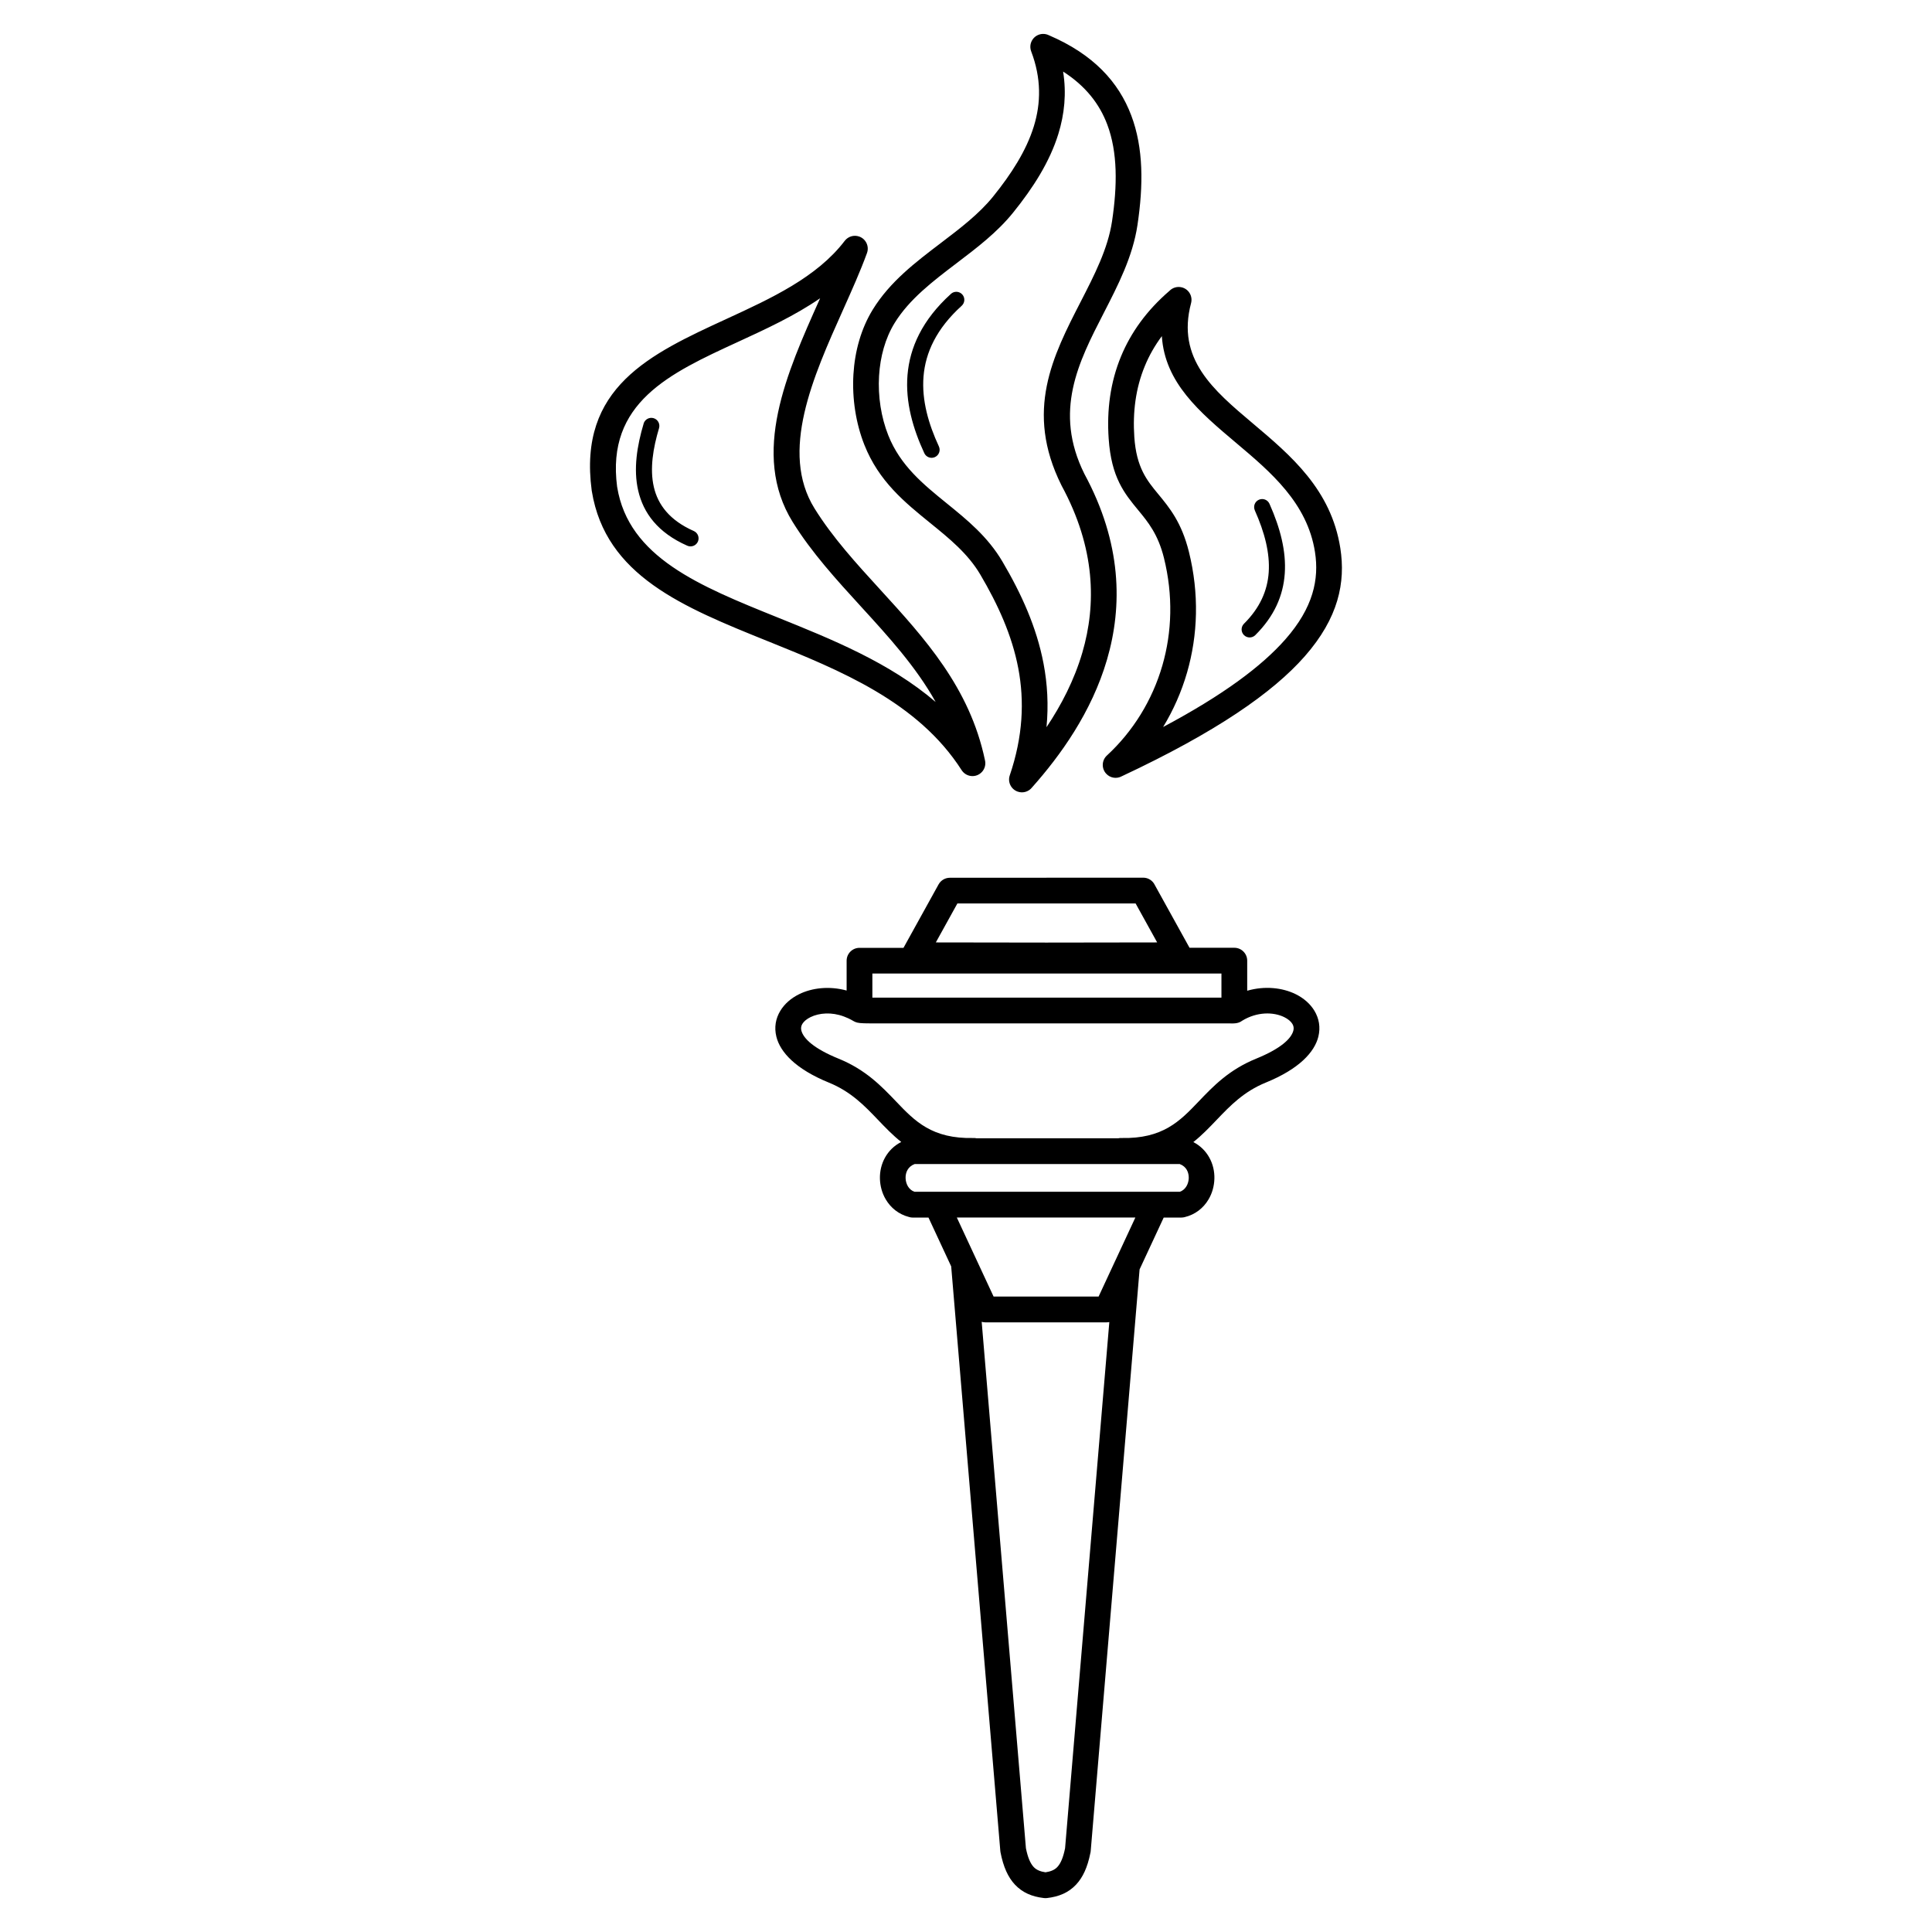 <svg height='100px' width='100px'  fill="#000000" xmlns="http://www.w3.org/2000/svg" xmlns:xlink="http://www.w3.org/1999/xlink" xml:space="preserve" version="1.1" style="shape-rendering:geometricPrecision;text-rendering:geometricPrecision;image-rendering:optimizeQuality;" viewBox="0 0 60000 60000" x="0px" y="0px" fill-rule="evenodd" clip-rule="evenodd"><defs><style type="text/css">
   
    .fil0 {fill:#000000;fill-rule:nonzero}
   
  </style></defs><g><path class="fil0" d="M36121 22578c1865,-992 3065,-1890 3797,-2722 868,-986 1052,-1871 920,-2712 -239,-1526 -1375,-2484 -2446,-3387 -1141,-962 -2216,-1869 -2310,-3318 -221,297 -396,607 -528,928 -286,690 -379,1434 -327,2202 65,954 392,1350 741,1773 354,429 727,881 954,1792 324,1303 280,2587 -57,3753 -174,600 -425,1168 -744,1692zm-3621 4679l3003 0c160,0 297,93 361,229l1078 1948 1391 0c221,0 400,179 400,400l0 934c548,-158 1098,-94 1504,106 250,123 454,301 584,517 142,237 193,510 122,802 -119,483 -600,1006 -1630,1426 -688,280 -1112,724 -1516,1146 -238,249 -470,492 -737,703 222,115 387,284 496,481 113,202 164,431 158,657 -6,225 -67,449 -181,641 -157,266 -410,474 -750,554 -30,7 -61,10 -91,11l0 0 -552 0 -749 1610 -1518 18062c-2,22 -5,44 -11,65 -88,440 -232,755 -445,981 -235,249 -530,373 -904,416 -33,4 -66,3 -98,-1 -369,-43 -660,-168 -893,-414 -217,-230 -362,-553 -450,-1004 -3,-14 -5,-28 -6,-42l0 0 -1524 -18132c-1,-7 -1,-15 -1,-22l-706 -1518 -487 0c-41,0 -80,-6 -117,-18 -326,-84 -570,-288 -723,-547 -114,-192 -175,-416 -181,-641 -6,-226 46,-455 158,-657 111,-199 278,-370 504,-485 -265,-210 -496,-451 -732,-698 -404,-422 -828,-866 -1516,-1146 -1030,-420 -1511,-943 -1630,-1426 -72,-292 -21,-566 122,-802 130,-216 333,-393 584,-517 399,-197 937,-262 1476,-114l0 -926c0,-221 179,-400 400,-400l1366 0 1089 -1969c73,-132 209,-207 350,-207l0 -1 3003 0zm2768 800l-5535 0 -670 1211 3437 5 3437 -5 -670 -1211zm2665 2177l-10841 0 0 748 10841 0 0 -748zm642 1467c-136,103 -291,81 -451,81l-11106 0c-582,0 -378,-51 -808,-213 -382,-144 -768,-114 -1041,20 -115,57 -204,130 -252,210 -36,60 -49,129 -31,202 63,257 399,568 1155,876 845,344 1331,853 1794,1337 575,602 1107,1158 2399,1128 30,-1 60,2 89,8l4408 0c29,-6 58,-9 89,-8 1292,30 1824,-526 2399,-1128 462,-484 949,-993 1794,-1337 756,-308 1092,-619 1155,-876 18,-73 5,-142 -31,-202 -49,-81 -137,-153 -252,-210 -337,-166 -846,-172 -1309,111zm-1939 4450l-8232 0c-105,40 -178,106 -222,185 -42,75 -61,162 -58,251 2,89 27,178 71,254 46,77 115,140 206,171l8239 0c91,-31 160,-94 206,-171 45,-76 69,-165 72,-254 2,-88 -17,-176 -58,-251 -44,-79 -117,-146 -222,-185zm-1376 1660l-5545 0 1142 2455 3261 0 509 -1095c6,-14 12,-29 20,-42l613 -1318zm-808 3247c-26,5 -53,8 -79,8l0 1 -3770 0c-40,0 -79,-6 -116,-17l1374 16349c57,283 135,470 242,584 84,89 205,140 366,163 161,-24 282,-74 366,-163 107,-113 185,-301 242,-584l1374 -16341zm-14464 -27903c39,-132 178,-207 311,-168 132,39 207,178 168,311 -184,613 -293,1259 -161,1828 126,545 486,1032 1240,1365 126,56 183,203 128,329 -56,126 -203,183 -329,128 -922,-407 -1365,-1019 -1525,-1711 -155,-669 -35,-1398 169,-2082zm-821 1971c355,2184 2559,3072 4984,4050 1689,681 3478,1402 4907,2625 -613,-1097 -1466,-2030 -2310,-2953 -772,-845 -1537,-1682 -2130,-2636 -1314,-2115 -177,-4652 831,-6903l20 -46c-790,545 -1688,958 -2566,1362 -2103,968 -4083,1879 -3737,4499zm4687 4791c-2643,-1066 -5044,-2034 -5474,-4660l-2 -11 -2 -11c-428,-3207 1813,-4239 4193,-5334 1375,-633 2802,-1290 3664,-2421 103,-135 285,-194 453,-133 207,75 314,304 239,511 -204,561 -471,1157 -748,1776 -927,2069 -1972,4401 -881,6156 561,903 1297,1708 2039,2520 1379,1509 2778,3040 3253,5294 42,162 -23,340 -171,435 -186,119 -432,65 -552,-120 -1363,-2128 -3780,-3102 -6012,-4003zm5678 -10791c102,-92 259,-84 352,18 92,102 84,259 -18,352 -789,714 -1125,1460 -1185,2193 -61,744 158,1486 477,2175 58,125 3,273 -122,331 -125,58 -273,3 -331,-122 -351,-757 -591,-1581 -522,-2423 70,-852 453,-1712 1349,-2523zm2492 -7533c-78,-206 27,-436 233,-514 108,-41 222,-31 318,16 1384,593 2166,1454 2557,2489 384,1016 377,2178 193,3405 -147,981 -599,1860 -1055,2747 -774,1505 -1560,3036 -593,4982l0 0c1163,2149 1189,4101 702,5768 -479,1639 -1454,2986 -2326,3966 -101,131 -278,190 -444,134 -209,-71 -321,-297 -250,-506 413,-1215 457,-2309 265,-3324 -195,-1027 -633,-1984 -1179,-2911 -384,-652 -967,-1125 -1552,-1599 -799,-648 -1601,-1298 -2050,-2433 -262,-663 -384,-1433 -339,-2188 43,-714 236,-1419 602,-2013 533,-865 1327,-1468 2117,-2068 592,-450 1182,-898 1620,-1441 567,-703 1029,-1422 1262,-2174 225,-727 237,-1498 -81,-2335zm992 631c108,678 42,1321 -149,1939 -268,864 -779,1666 -1403,2439 -495,614 -1126,1094 -1760,1575 -730,555 -1463,1112 -1920,1853 -293,475 -448,1050 -484,1641 -38,638 64,1288 286,1847 373,943 1093,1527 1809,2108 640,519 1278,1036 1737,1815 588,998 1061,2036 1276,3167 120,631 158,1287 92,1976 455,-680 862,-1459 1114,-2321 436,-1490 408,-3241 -644,-5179 -3,-5 -5,-10 -7,-14l0 0c-1146,-2305 -266,-4017 599,-5700 425,-827 846,-1646 973,-2497 166,-1108 178,-2141 -149,-3008 -240,-635 -669,-1192 -1368,-1641zm5954 13625c-56,-126 0,-273 126,-329 126,-56 273,0 329,126 340,761 521,1482 475,2160 -47,695 -329,1336 -915,1918 -98,97 -255,97 -353,-1 -97,-98 -97,-255 1,-353 493,-489 729,-1023 768,-1597 40,-592 -124,-1235 -432,-1924zm-2648 -6820c97,-97 242,-141 384,-104 213,56 340,274 284,488 -460,1731 684,2696 1917,3736 1180,995 2432,2051 2718,3874 166,1062 -53,2164 -1107,3362 -992,1127 -2748,2349 -5679,3722 -157,87 -359,59 -486,-80 -149,-162 -139,-415 23,-564 810,-748 1410,-1715 1723,-2798 299,-1034 337,-2176 48,-3340 -183,-735 -496,-1115 -794,-1476 -433,-525 -840,-1017 -922,-2226 -61,-885 49,-1749 386,-2561 304,-733 792,-1419 1506,-2033z"></path></g></svg>